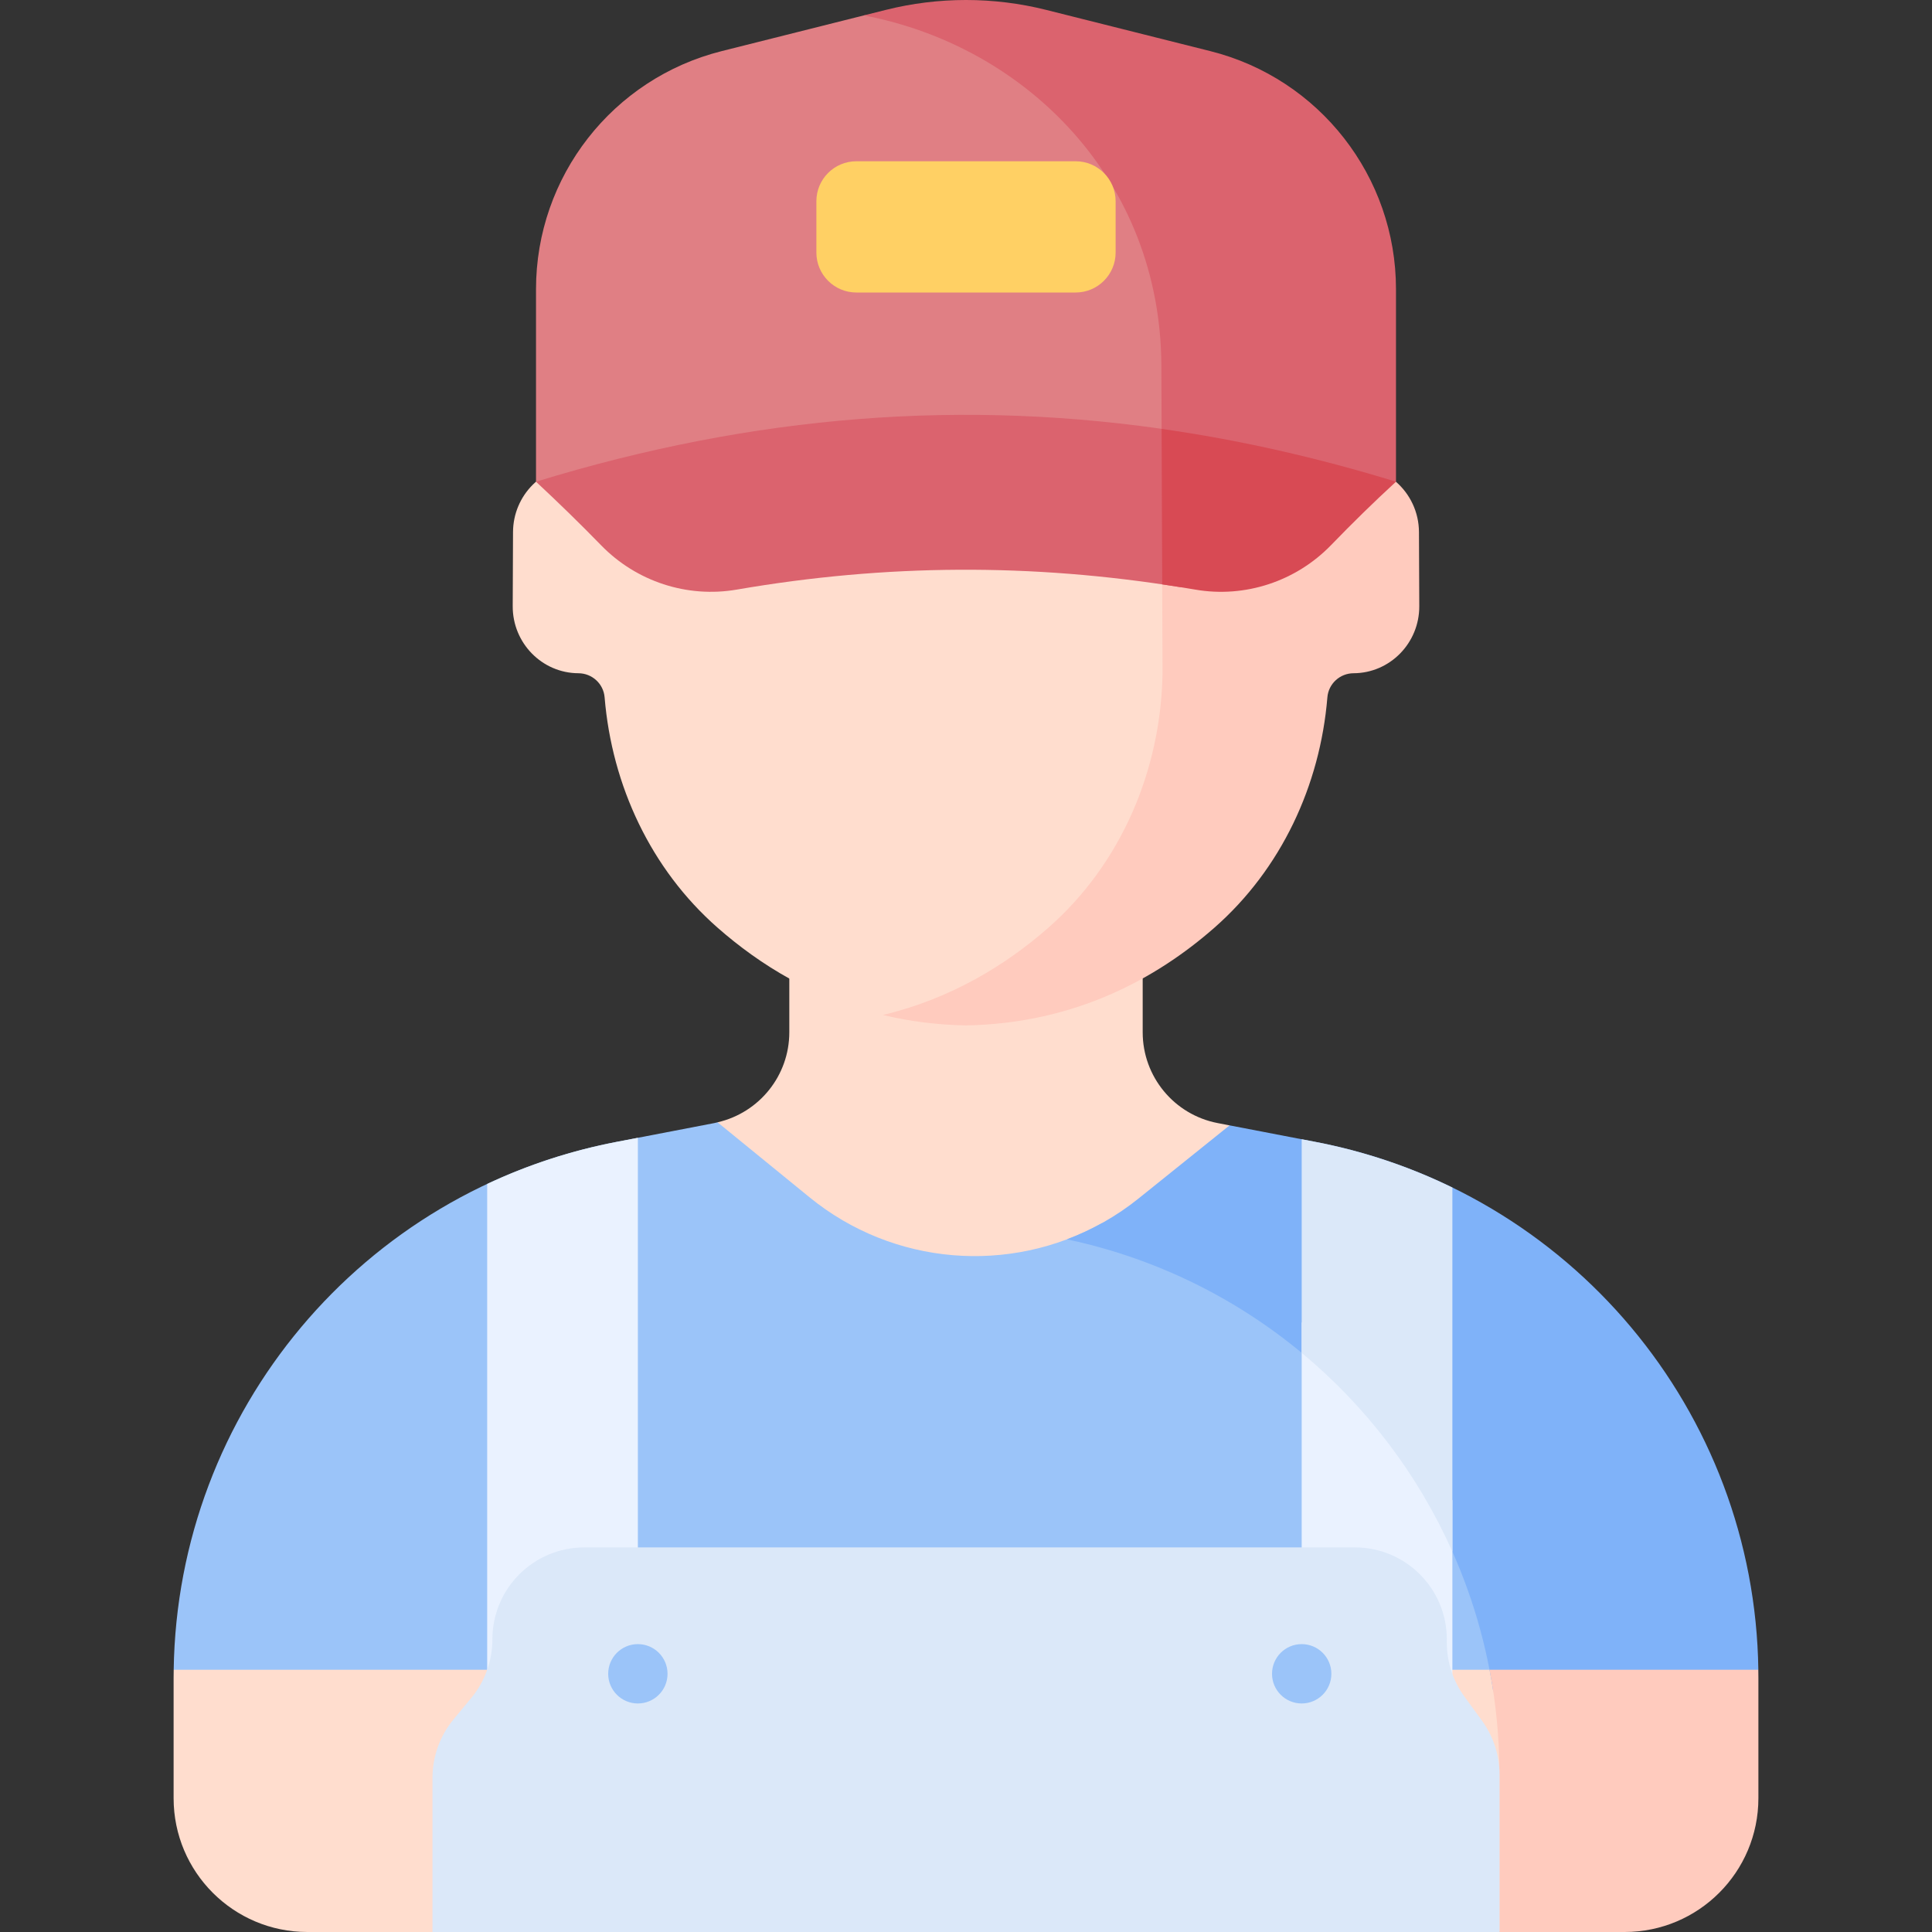 <svg id="Capa_1" enable-background="new 0 0 512 512" height="512" viewBox="0 0 512 512" width="512" xmlns="http://www.w3.org/2000/svg"><rect x="0" y="0" width="512" height="512" fill="#333333" stroke="none"/><g><g><g><g><g><g><g><g><g><g><g><path d="m302.826 273.571v-67.281h-93.651v67.281c0 11.447-7.936 21.304-19.016 23.852 0 0 2.485 55.317 65.842 55.317s69.85-54.506 69.85-54.506l-3.157-.608c-11.534-2.219-19.868-12.311-19.868-24.055z" fill="#ffddce"/></g><path d="m401.39 448.165c-8.105-59.208-51.049-108.407-109.36-124.028-24.441 13.619-55.218 11.324-77.5-6.843l-24.371-19.871c-.285.065-.562.148-.851.203l-25.966 4.997c-67.417 12.975-116.322 71.422-117.31 139.875l8.976 5.667z" fill="#9bc4f9"/><path d="m401.334 447.404c-.281-1.788-.69-4.083-.848-4.904 0 0 0-.001 0-.002h-354.454c-.011.731-.024 1.461-.024 2.193v31.849c0 19.584 15.876 35.46 35.46 35.46h315.89l5.748-4v-38.053c-.001-7.652-.614-15.18-1.772-22.543z" fill="#ffddce"/><path d="m395.716 448.165h61.277l8.986-5.667c-.945-68.494-49.872-126.894-117.32-139.874l-22.809-4.39-24.116 19.375c-5.846 4.696-12.265 8.296-18.988 10.826 59.495 12.625 104.045 60.882 112.97 119.73z" fill="#7fb2f9"/><path d="m465.993 476.54v-31.849c0-.733-.013-1.463-.024-2.193h-71.232c1.718 8.912 2.62 18.091 2.62 27.449v42.053h33.176c19.584 0 35.46-15.876 35.46-35.46z" fill="#ffcbbe"/><path d="m281.722 249.663c19.886-17.48 30.826-43.139 31.28-69.751l-.325-84.486c-.188-45.159-29.447-79.419-67.47-92.307-45.871 5.817-84.766 42.531-84.98 93.73l-.111 26.558-6.59-.028c-9.662-.041-17.527 7.853-17.568 17.633l-.082 19.623c-.041 9.78 7.759 17.741 17.421 17.782 3.616.015 6.635 2.783 6.933 6.387 1.93 23.391 12.278 45.521 29.894 61.006 11.257 9.895 25.648 18.837 43.877 23.171l15.305.589c12.856-4.994 23.625-12.18 32.416-19.907z" fill="#ffddce"/><path d="m376.041 141.012c-.022-5.354-2.4-10.133-6.124-13.364-21.188-6.503-39.655-10.51-57.168-13.239v-.033c-1.638-.255-3.275-.497-4.912-.73l.249 64.799c-.438 25.702-11.004 50.483-30.21 67.365-11.214 9.857-25.747 18.818-43.877 23.171 6.82 1.638 14.146 2.628 22 2.761 28.732-.491 50.444-12.367 65.876-25.932 17.616-15.484 27.963-37.615 29.894-61.006.297-3.604 3.316-6.372 6.933-6.387 9.662-.041 17.461-8.003 17.421-17.782z" fill="#ffcbbe"/></g></g><path d="m169.041 301.527-5.7 1.097c-12.061 2.321-23.525 6.106-34.233 11.139v153.482h39.933z" fill="#eaf2ff"/><path d="m344.963 350.43v116.816h39.933v-69.636c-9.877-18.309-23.489-34.401-39.933-47.18z" fill="#eaf2ff"/><g fill="#dbe8f9"><path d="m344.963 301.912v56.616c17.141 14.21 30.845 32.242 39.933 52.667v-96.479c-11.276-5.513-23.422-9.627-36.237-12.093z"/><path d="m397.392 512v-41.682c0-5.156-1.636-10.179-4.673-14.345l-4.625-6.346c-3.037-4.167-4.673-9.19-4.673-14.346v-.845c0-13.452-10.905-24.357-24.357-24.357h-204.217c-13.452 0-24.357 10.905-24.357 24.357 0 5.674-1.981 11.17-5.601 15.54l-4.68 5.649c-3.62 4.369-5.601 9.866-5.601 15.54v40.835z"/></g></g><g><g><path d="m312.677 95.426c-.19-45.591-30.005-80.085-68.56-92.682l-15.197 1.341-37.671 9.462c-28.922 7.265-49.2 33.266-49.2 63.086v51.024h170.751z" fill="#e07f84"/></g><g fill="#db636e"><path d="m320.751 13.548-43.448-10.914c-13.985-3.513-28.621-3.513-42.605 0l-5.777 1.451c43.155 8.172 78.649 43.861 78.853 92.764l.118 30.808h62.059v-51.023c-.001-29.821-20.278-55.822-49.2-63.086z"/><path d="m312.908 155.629-.159-41.252c-56.904-8.871-112.972-4.445-170.7 13.281 5.882 5.48 11.653 11.094 17.271 16.866 9.313 9.57 22.762 13.997 35.921 11.728 39.518-6.815 78.21-7.008 117.667-.623z"/></g></g></g></g><path d="m307.838 113.658.158 41.199c2.918.432 5.839.89 8.766 1.395 13.211 2.278 26.706-2.195 36.025-11.833 5.566-5.757 11.279-11.358 17.164-16.761-20.884-6.411-41.548-11.068-62.113-14z" fill="#d84a54"/></g></g></g><g fill="#9bc4f9"><circle cx="344.963" cy="443.573" r="7.864"/><circle cx="169.041" cy="443.573" r="7.864"/></g></g><g><path d="" fill="#eaf7f7"/></g><g><path d="m285.055 77.518h-58.109c-5.853 0-10.598-4.745-10.598-10.598v-13.587c0-5.853 4.745-10.598 10.598-10.598h58.109c5.853 0 10.598 4.745 10.598 10.598v13.587c-.001 5.853-4.745 10.598-10.598 10.598z" fill="#ffd064"/></g></g></svg>